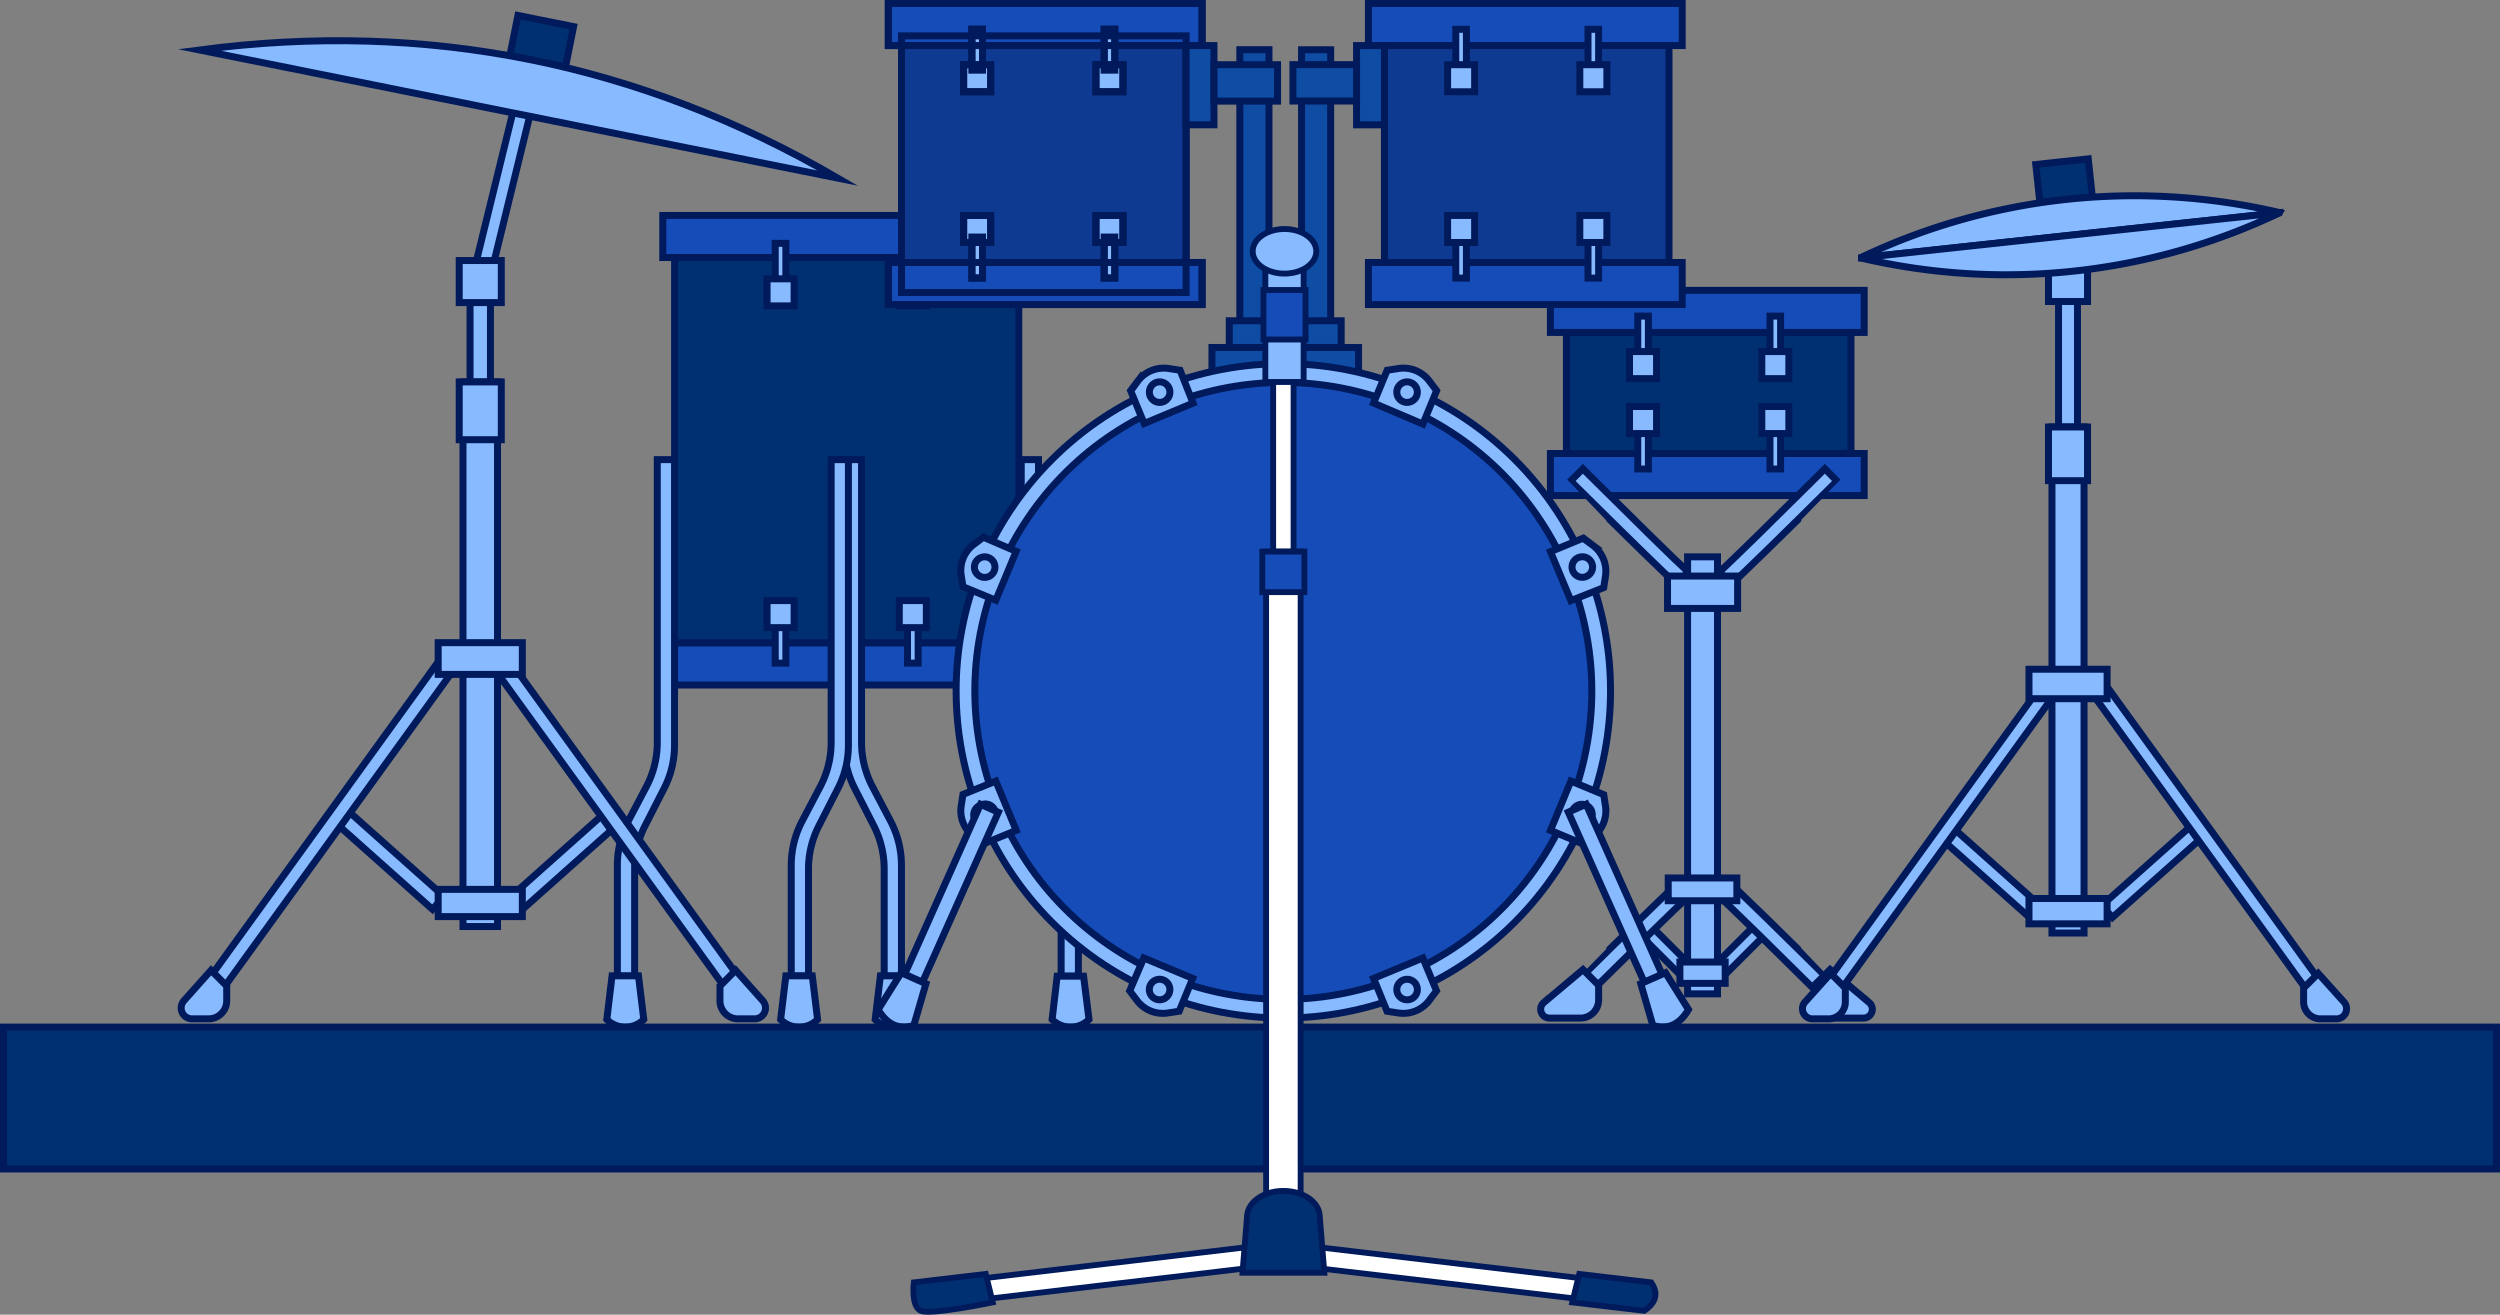 <svg id="OBJECTS"
  xmlns="http://www.w3.org/2000/svg" viewBox="0 0 357.73 188.12">
  <rect x="0" y="0" width="357.73" height="188.12" fill="#808080" stroke="none"/>
  <defs>
    <style>.cls-1,.cls-9{fill:#003072;}.cls-1,.cls-10,.cls-11,.cls-2,.cls-3,.cls-4,.cls-5,.cls-7,.cls-8,.cls-9{stroke:#001a5b;stroke-miterlimit:10;}.cls-10,.cls-2{fill:#164cb8;}.cls-11,.cls-3{fill:#88baff;}.cls-4,.cls-6{fill:#0f4ca4;}.cls-5{fill:#0f3a92;}.cls-7{fill:none;}.cls-8{fill:#fff;}.cls-10,.cls-11,.cls-8,.cls-9{stroke-width:0.84px;}</style>
  </defs>
  <g id="Band">
    <g id="Hihat_Group" data-name="Hihat Group">
      <g id="Hihat">
        <rect class="cls-1" x="289.1" y="214.5" width="40.72" height="23.01" transform="translate(553.96 283.69) rotate(180)"/>
        <rect class="cls-2" x="286.81" y="209.87" width="44.9" height="6.02" transform="translate(553.56 257.44) rotate(180)"/>
        <rect class="cls-2" x="286.81" y="233.22" width="44.9" height="6.02" transform="translate(553.56 304.13) rotate(180)"/>
        <rect class="cls-3" x="318.23" y="213.55" width="1.52" height="5.86" transform="translate(573.02 264.64) rotate(180)"/>
        <rect class="cls-3" x="317.05" y="218.63" width="3.87" height="3.87" transform="translate(573.02 272.81) rotate(180)"/>
        <rect class="cls-3" x="299.3" y="213.55" width="1.52" height="5.86" transform="translate(535.17 264.64) rotate(180)"/>
        <rect class="cls-3" x="298.13" y="218.63" width="3.87" height="3.87" transform="translate(535.17 272.81) rotate(180)"/>
        <rect class="cls-3" x="318.23" y="229.58" width="1.52" height="5.86" transform="translate(573.02 296.69) rotate(180)"/>
        <rect class="cls-3" x="317.05" y="226.49" width="3.87" height="3.87" transform="translate(573.02 288.53) rotate(180)"/>
        <rect class="cls-3" x="299.3" y="229.58" width="1.52" height="5.86" transform="translate(535.17 296.69) rotate(180)"/>
        <rect class="cls-3" x="298.13" y="226.49" width="3.87" height="3.87" transform="translate(535.17 288.53) rotate(180)"/>
      </g>
      <rect class="cls-3" x="302.2" y="298.9" width="2.01" height="10.63" transform="translate(-191.26 135.2) rotate(-45)"/>
      <rect class="cls-3" x="312.94" y="298.9" width="2.01" height="10.63" transform="translate(255.87 573.01) rotate(-135)"/>
      <path class="cls-3" d="M304.91,294.8c-.26.22-.66.6-1.21,1.12-3.77,3.59-14,13.72-14,13.73l1.74,1.75,2.11-2.1c1.91-1.89,4.83-4.78,7.43-7.33,1.3-1.27,2.52-2.47,3.5-3.41s1.73-1.65,2-1.89l-1.61-1.87Z" transform="translate(-64.95 -168.32)"/>
      <path class="cls-3" d="M312.6,252c.26-.23.67-.6,1.21-1.12,3.78-3.59,14-13.72,14-13.73l-1.74-1.75-2.11,2.09-7.43,7.34c-1.31,1.27-2.53,2.47-3.51,3.41s-1.72,1.65-2,1.89L312.6,252Z" transform="translate(-64.95 -168.32)"/>
      <path class="cls-3" d="M304.91,252c-.26-.23-.66-.6-1.21-1.12-3.77-3.59-14-13.72-14-13.73l1.74-1.75,2.11,2.09c1.91,1.9,4.83,4.78,7.43,7.34,1.3,1.27,2.52,2.47,3.5,3.41s1.73,1.65,2,1.89L304.91,252Z" transform="translate(-64.95 -168.32)"/>
      <path class="cls-3" d="M312.6,294.8c.26.22.67.6,1.21,1.12,3.78,3.59,14,13.72,14,13.73l-1.74,1.75-2.11-2.1c-1.92-1.89-4.83-4.78-7.43-7.33-1.31-1.27-2.53-2.47-3.51-3.41s-1.72-1.65-2-1.89l1.61-1.87Z" transform="translate(-64.95 -168.32)"/>
      <rect class="cls-3" x="241.48" y="79.68" width="4.28" height="62.53"/>
      <rect class="cls-3" x="238.61" y="82.43" width="10.03" height="4.63"/>
      <path class="cls-3" d="M286.65,314h4.46a2.6,2.6,0,0,0,2.59-2.6V309.3l-2.24-2.24-5.62,4.73A1.26,1.26,0,0,0,286.65,314Z" transform="translate(-64.95 -168.32)"/>
      <path class="cls-3" d="M331.63,314h-4.46a2.6,2.6,0,0,1-2.6-2.6V309.3l2.25-2.24,5.61,4.73A1.26,1.26,0,0,1,331.63,314Z" transform="translate(-64.95 -168.32)"/>
      <rect class="cls-3" x="238.71" y="125.63" width="9.82" height="3.26"/>
      <rect class="cls-3" x="240.38" y="137.66" width="6.48" height="3.05"/>
    </g>
    <g id="BoomGroup">
      <g id="Boom">
        <rect class="cls-1" x="96.53" y="36.85" width="49.25" height="55.15"/>
        <rect class="cls-2" x="94.84" y="30.83" width="52.64" height="6.02"/>
        <rect class="cls-2" x="94.84" y="92" width="52.64" height="6.02"/>
        <rect class="cls-3" x="110.93" y="34.82" width="1.52" height="5.86"/>
        <rect class="cls-3" x="109.76" y="39.9" width="3.87" height="3.87"/>
        <rect class="cls-3" x="129.86" y="34.82" width="1.52" height="5.86"/>
        <rect class="cls-3" x="128.68" y="39.9" width="3.87" height="3.87"/>
        <rect class="cls-3" x="110.93" y="89.03" width="1.52" height="5.86"/>
        <rect class="cls-3" x="109.76" y="85.94" width="3.87" height="3.87"/>
        <rect class="cls-3" x="129.86" y="89.03" width="1.52" height="5.86"/>
        <rect class="cls-3" x="128.68" y="85.94" width="3.87" height="3.87"/>
      </g>
      <path class="cls-3" d="M188.23,234.09h0v40.48a13.61,13.61,0,0,0,1.56,6.31l2.59,4.93a13.53,13.53,0,0,1,1.56,6.32V308h-2.47V292.66a13.54,13.54,0,0,0-1.49-6.18l-2.73-5.35a13.54,13.54,0,0,1-1.49-6.18V234.09Z" transform="translate(-64.95 -168.32)"/>
      <path class="cls-3" d="M190.18,314.2a3.73,3.73,0,0,0,5.28,0l-.75-6.25h-3.78Z" transform="translate(-64.95 -168.32)"/>
      <path class="cls-3" d="M159,234.09h0v40.48a13.49,13.49,0,0,1-1.56,6.31l-2.59,4.93a13.65,13.65,0,0,0-1.56,6.32V308h2.47V292.66a13.54,13.54,0,0,1,1.49-6.18l2.73-5.35a13.54,13.54,0,0,0,1.49-6.18V234.09Z" transform="translate(-64.95 -168.32)"/>
      <path class="cls-3" d="M157.07,314.2a3.74,3.74,0,0,1-5.29,0l.75-6.25h3.78Z" transform="translate(-64.95 -168.32)"/>
      <path class="cls-3" d="M213.55,234.09h0v40.48a13.61,13.61,0,0,0,1.56,6.31l2.59,4.93a13.65,13.65,0,0,1,1.56,6.32V308h-2.47V292.66a13.54,13.54,0,0,0-1.49-6.18l-2.73-5.35a13.54,13.54,0,0,1-1.49-6.18V234.09Z" transform="translate(-64.95 -168.32)"/>
      <path class="cls-3" d="M215.5,314.2a3.73,3.73,0,0,0,5.28,0L220,308h-3.78Z" transform="translate(-64.95 -168.32)"/>
      <path class="cls-3" d="M183.88,234.09h0v40.48a13.49,13.49,0,0,1-1.56,6.31l-2.59,4.93a13.65,13.65,0,0,0-1.56,6.32V308h2.47V292.66a13.54,13.54,0,0,1,1.49-6.18l2.73-5.35a13.54,13.54,0,0,0,1.49-6.18V234.09Z" transform="translate(-64.95 -168.32)"/>
      <path class="cls-3" d="M181.94,314.2a3.74,3.74,0,0,1-5.29,0l.75-6.25h3.78Z" transform="translate(-64.95 -168.32)"/>
    </g>
    <g id="RideGroup">
      <rect class="cls-3" x="359.52" y="208.37" width="2.71" height="58.62" transform="translate(656.79 307.04) rotate(180)"/>
      <rect class="cls-3" x="364.22" y="291.68" width="17.67" height="2.29" transform="translate(-165.22 154.24) rotate(-41.72)"/>
      <rect class="cls-3" x="348.3" y="283.99" width="2.29" height="17.67" transform="translate(-166.63 190.43) rotate(-48.28)"/>
      <rect class="cls-3" x="379.51" y="261.05" width="2.29" height="54.32" transform="translate(-161.63 109.44) rotate(-35.88)"/>
      <rect class="cls-3" x="315.51" y="287.06" width="54.32" height="2.29" transform="translate(-156.63 228.64) rotate(-54.12)"/>
      <rect class="cls-3" x="358.58" y="229.41" width="4.59" height="72.42" transform="translate(656.79 362.92) rotate(180)"/>
      <rect class="cls-3" x="355.28" y="264.09" width="11.18" height="4.22" transform="translate(656.79 364.07) rotate(180)"/>
      <rect class="cls-3" x="355.28" y="296.9" width="11.18" height="3.62" transform="translate(656.79 429.09) rotate(180)"/>
      <path class="cls-3" d="M324.4,314.11h2.19A2.41,2.41,0,0,0,329,311.7v-2l-2.09-2.09-3.59,4A1.45,1.45,0,0,0,324.4,314.11Z" transform="translate(-64.95 -168.32)"/>
      <path class="cls-3" d="M399.18,314.11H397a2.42,2.42,0,0,1-2.42-2.41v-2l2.09-2.09,3.6,4A1.45,1.45,0,0,1,399.18,314.11Z" transform="translate(-64.95 -168.32)"/>
      <rect class="cls-3" x="358.08" y="229.41" width="5.59" height="7.68" transform="translate(656.79 298.19) rotate(180)"/>
      <rect class="cls-3" x="358.08" y="205.88" width="5.59" height="5.59" transform="translate(656.79 249.02) rotate(180)"/>
      <g id="Ride">
        <rect class="cls-1" x="356.55" y="191.42" width="7.55" height="5.45" transform="translate(674.4 180.27) rotate(173.85)"/>
        <path class="cls-3" d="M391.1,198.73a91,91,0,0,0-59.78,6.4v.07l59.76-6.44Z" transform="translate(-64.95 -168.32)"/>
        <path class="cls-3" d="M391.08,198.76l-59.76,6.44v.06a91,91,0,0,0,59.75-6.45Z" transform="translate(-64.95 -168.32)"/>
      </g>
    </g>
    <g id="Clap">
      <g id="_Group_" data-name="&lt;Group&gt;">
        <rect id="Tink" class="cls-4" x="251.2" y="175.43" width="4.17" height="40.45" transform="translate(441.61 223) rotate(180)"/>
        <g id="Tom">
          <rect class="cls-5" x="263.06" y="173.45" width="40.72" height="36.72" transform="translate(501.88 215.3) rotate(180)"/>
          <rect class="cls-2" x="260.77" y="168.82" width="44.9" height="6.02" transform="translate(501.48 175.34) rotate(180)"/>
          <rect class="cls-2" x="260.77" y="205.88" width="44.9" height="6.02" transform="translate(501.48 249.46) rotate(180)"/>
          <rect class="cls-3" x="292.19" y="172.5" width="1.52" height="5.86" transform="translate(520.94 182.55) rotate(180)"/>
          <rect class="cls-3" x="291.01" y="177.58" width="3.87" height="3.87" transform="translate(520.94 190.71) rotate(180)"/>
          <rect class="cls-3" x="273.26" y="172.5" width="1.52" height="5.86" transform="translate(483.09 182.55) rotate(180)"/>
          <rect class="cls-3" x="272.08" y="177.58" width="3.87" height="3.87" transform="translate(483.09 190.71) rotate(180)"/>
          <rect class="cls-3" x="292.19" y="202.24" width="1.52" height="5.86" transform="translate(520.94 242.03) rotate(180)"/>
          <rect class="cls-3" x="291.01" y="199.16" width="3.87" height="3.87" transform="translate(520.94 233.86) rotate(180)"/>
          <rect class="cls-3" x="273.26" y="202.24" width="1.52" height="5.86" transform="translate(483.09 242.03) rotate(180)"/>
          <rect class="cls-3" x="272.08" y="199.16" width="3.87" height="3.87" transform="translate(483.09 233.86) rotate(180)"/>
        </g>
        <rect class="cls-4" x="259.07" y="174.84" width="3.99" height="11.34" transform="translate(457.17 192.7) rotate(180)"/>
        <rect class="cls-4" x="249.97" y="177.58" width="9.1" height="5.21" transform="translate(444.08 192.04) rotate(180)"/>
      </g>
      <g id="_Group_2" data-name="&lt;Group&gt;">
        <rect id="Tink-2" data-name="Tink" class="cls-4" x="177.41" y="7.11" width="4.17" height="40.45"/>
        <g id="Snare">
          <rect class="cls-6" x="129" y="5.13" width="40.72" height="36.72"/>
          <rect class="cls-6" x="127.11" y="0.5" width="44.9" height="6.02"/>
          <rect class="cls-6" x="127.11" y="37.56" width="44.9" height="6.02"/>
          <rect class="cls-6" x="139.07" y="4.18" width="1.52" height="5.86"/>
          <rect class="cls-6" x="137.89" y="9.26" width="3.87" height="3.87"/>
          <rect class="cls-6" x="158" y="4.18" width="1.52" height="5.86"/>
          <rect class="cls-6" x="156.82" y="9.26" width="3.87" height="3.87"/>
          <rect class="cls-6" x="139.07" y="33.92" width="1.52" height="5.86"/>
          <rect class="cls-6" x="137.89" y="30.83" width="3.87" height="3.87"/>
          <rect class="cls-6" x="158" y="33.92" width="1.52" height="5.86"/>
          <rect class="cls-6" x="156.82" y="30.83" width="3.87" height="3.87"/>
          <rect class="cls-5" x="129" y="5.13" width="40.72" height="36.72"/>
          <rect class="cls-2" x="127.11" y="0.5" width="44.9" height="6.02"/>
          <rect class="cls-2" x="127.11" y="37.56" width="44.9" height="6.02"/>
          <rect class="cls-3" x="139.07" y="4.18" width="1.52" height="5.86"/>
          <rect class="cls-3" x="137.89" y="9.26" width="3.87" height="3.87"/>
          <rect class="cls-3" x="158" y="4.18" width="1.52" height="5.86"/>
          <rect class="cls-3" x="156.82" y="9.26" width="3.87" height="3.87"/>
          <rect class="cls-3" x="139.07" y="33.92" width="1.52" height="5.86"/>
          <rect class="cls-3" x="137.89" y="30.83" width="3.87" height="3.87"/>
          <rect class="cls-3" x="158" y="33.92" width="1.52" height="5.86"/>
          <rect class="cls-3" x="156.82" y="30.83" width="3.87" height="3.87"/>
          <rect class="cls-7" x="129" y="5.13" width="40.72" height="36.72"/>
          <rect class="cls-7" x="127.11" y="0.5" width="44.9" height="6.02"/>
          <rect class="cls-7" x="127.11" y="37.56" width="44.9" height="6.02"/>
          <rect class="cls-7" x="139.07" y="4.18" width="1.52" height="5.86"/>
          <rect class="cls-7" x="137.89" y="9.26" width="3.87" height="3.87"/>
          <rect class="cls-7" x="158" y="4.18" width="1.52" height="5.86"/>
          <rect class="cls-7" x="156.82" y="9.26" width="3.87" height="3.87"/>
          <rect class="cls-7" x="139.07" y="33.92" width="1.52" height="5.86"/>
          <rect class="cls-7" x="137.89" y="30.83" width="3.87" height="3.87"/>
          <rect class="cls-7" x="158" y="33.92" width="1.52" height="5.86"/>
          <rect class="cls-7" x="156.82" y="30.83" width="3.87" height="3.87"/>
        </g>
        <rect class="cls-4" x="169.72" y="6.52" width="3.99" height="11.34"/>
        <rect class="cls-4" x="173.71" y="9.26" width="9.1" height="5.21"/>
      </g>
      <rect class="cls-4" x="175.9" y="45.9" width="7.17" height="3.82"/>
      <rect class="cls-4" x="184.74" y="45.9" width="7.17" height="3.82"/>
      <rect class="cls-4" x="173.42" y="49.72" width="20.98" height="4.51"/>
    </g>
    <g id="Kick">
      <circle class="cls-3" cx="248.59" cy="267.18" r="46.82" transform="translate(-181.07 85.71) rotate(-45)"/>
      <circle class="cls-2" cx="248.59" cy="267.18" r="44.13" transform="translate(-142.41 -65.08) rotate(-20.37)"/>
      <path class="cls-3" d="M261.5,308.32l7.05-2.92,1.95,4.7-1,1.32a4.64,4.64,0,0,1-4.45,1.85l-1.63-.25Z" transform="translate(-64.95 -168.32)"/>
      <path class="cls-3" d="M267.65,309.35a1.47,1.47,0,1,1-1.92-.79A1.47,1.47,0,0,1,267.65,309.35Z" transform="translate(-64.95 -168.32)"/>
      <path class="cls-3" d="M235.67,226l-7,2.92-1.94-4.7,1-1.32a4.64,4.64,0,0,1,4.45-1.85l1.63.25Z" transform="translate(-64.95 -168.32)"/>
      <path class="cls-3" d="M229.53,225a1.47,1.47,0,1,1,1.92.79A1.47,1.47,0,0,1,229.53,225Z" transform="translate(-64.95 -168.32)"/>
      <path class="cls-3" d="M210.36,247.21l-2.92,7-4.7-1.94-.25-1.63a4.64,4.64,0,0,1,1.85-4.45l1.32-1Z" transform="translate(-64.95 -168.32)"/>
      <path class="cls-3" d="M205.29,250.83a1.47,1.47,0,1,1,1.92-.8A1.47,1.47,0,0,1,205.29,250.83Z" transform="translate(-64.95 -168.32)"/>
      <path class="cls-3" d="M207.44,280.09l2.92,7.05-4.7,1.94-1.32-1a4.64,4.64,0,0,1-1.85-4.45l.25-1.63Z" transform="translate(-64.95 -168.32)"/>
      <path class="cls-3" d="M206.41,286.23a1.47,1.47,0,1,1-1.12-2.71,1.47,1.47,0,1,1,1.12,2.71Z" transform="translate(-64.95 -168.32)"/>
      <path class="cls-3" d="M228.62,305.4l7,2.92-1.94,4.7-1.63.25a4.64,4.64,0,0,1-4.45-1.85l-1-1.32Z" transform="translate(-64.95 -168.32)"/>
      <path class="cls-3" d="M232.24,310.47a1.47,1.47,0,1,1-.79-1.91A1.47,1.47,0,0,1,232.24,310.47Z" transform="translate(-64.95 -168.32)"/>
      <path class="cls-3" d="M286.81,287.14l2.92-7.05,4.7,1.94.25,1.63a4.64,4.64,0,0,1-1.85,4.45l-1.32,1Z" transform="translate(-64.95 -168.32)"/>
      <path class="cls-3" d="M291.89,283.52a1.48,1.48,0,0,1,.79,1.92,1.47,1.47,0,1,1-.79-1.92Z" transform="translate(-64.95 -168.32)"/>
      <path class="cls-3" d="M289.73,254.26l-2.92-7,4.7-1.94,1.32,1a4.64,4.64,0,0,1,1.85,4.45l-.25,1.63Z" transform="translate(-64.95 -168.32)"/>
      <path class="cls-3" d="M290.76,248.12A1.47,1.47,0,1,1,290,250,1.47,1.47,0,0,1,290.76,248.12Z" transform="translate(-64.95 -168.32)"/>
      <path class="cls-3" d="M268.55,229,261.5,226l1.94-4.7,1.63-.25a4.64,4.64,0,0,1,4.45,1.85l1,1.32Z" transform="translate(-64.95 -168.32)"/>
      <path class="cls-3" d="M264.93,223.88a1.47,1.47,0,1,1,.8,1.91A1.47,1.47,0,0,1,264.93,223.88Z" transform="translate(-64.95 -168.32)"/>
    </g>
    <rect class="cls-3" x="199.22" y="282.72" width="2.79" height="28.99" transform="translate(73.66 -224.29) rotate(24.06)"/>
    <path class="cls-3" d="M195.71,315.05c-2,.63-3.77,0-5.1-2.27l3.3-5.27,3.53,1.57Z" transform="translate(-64.95 -168.32)"/>
    <rect class="cls-3" x="295.16" y="282.72" width="2.79" height="28.99" transform="translate(623.56 279.37) rotate(155.94)"/>
    <path class="cls-3" d="M301.46,315.05c2,.63,3.77,0,5.1-2.27l-3.3-5.27-3.53,1.57Z" transform="translate(-64.95 -168.32)"/>
    <g id="OpenhatGroup">
      <rect class="cls-3" x="124.05" y="195.11" width="25.26" height="2.47" transform="translate(-151.52 113.99) rotate(-76.22)"/>
      <rect class="cls-3" x="67.26" y="39.96" width="2.92" height="55.12"/>
      <rect class="cls-3" x="119.32" y="281.7" width="2.47" height="19.02" transform="translate(-241.98 19.05) rotate(-48.28)"/>
      <rect class="cls-3" x="136.45" y="289.97" width="19.02" height="2.47" transform="translate(-221.74 2.69) rotate(-41.72)"/>
      <rect class="cls-3" x="83.15" y="285" width="58.45" height="2.47" transform="translate(-250.36 41.22) rotate(-54.12)"/>
      <rect class="cls-3" x="152.02" y="257.01" width="2.47" height="58.45" transform="translate(-203.62 -24.2) rotate(-35.88)"/>
      <rect class="cls-3" x="66.25" y="54.65" width="4.94" height="77.93"/>
      <rect class="cls-3" x="62.7" y="91.96" width="12.04" height="4.54"/>
      <rect class="cls-3" x="62.7" y="127.26" width="12.04" height="3.9"/>
      <path class="cls-3" d="M172.92,314.11h-2.36a2.59,2.59,0,0,1-2.59-2.6v-2.1l2.24-2.25,3.87,4.34A1.56,1.56,0,0,1,172.92,314.11Z" transform="translate(-64.95 -168.32)"/>
      <path class="cls-3" d="M92.44,314.11H94.8a2.59,2.59,0,0,0,2.59-2.6v-2.1l-2.24-2.25-3.87,4.34A1.56,1.56,0,0,0,92.44,314.11Z" transform="translate(-64.95 -168.32)"/>
      <g id="Openhat">
        <rect class="cls-1" x="138.42" y="171.27" width="8.12" height="5.86" transform="translate(-27.86 -192.97) rotate(11.36)"/>
        <path class="cls-3" d="M93.48,175.47q48.83-6.43,91.36,18.34Z" transform="translate(-64.95 -168.32)"/>
      </g>
      <rect class="cls-3" x="65.71" y="54.65" width="6.02" height="8.27"/>
      <rect class="cls-3" x="65.71" y="37.28" width="6.02" height="6.02"/>
    </g>
    <rect class="cls-1" x="0.5" y="146.97" width="356.73" height="20.3"/>
  </g>
  <g id="Stand">
    <polygon class="cls-8" points="135.35 186.56 180.63 181.21 179.93 178.28 134.64 183.63 135.35 186.56"/>
    <path class="cls-9" d="M207,354.68s-8.85,1.84-10.29,1.21-1-4.07-1-4.07L206,350.61Z" transform="translate(-64.95 -168.32)"/>
    <polygon class="cls-8" points="231.68 186.56 186.4 181.21 187.1 178.28 232.39 183.63 231.68 186.56"/>
    <path class="cls-9" d="M289.93,354.68l10.3,1.21c1.83-1.24,2-2.6,1-4.07l-10.3-1.21Z" transform="translate(-64.95 -168.32)"/>
    <rect class="cls-8" x="247.14" y="214.64" width="2.92" height="105.35" transform="translate(432.24 366.31) rotate(180)"/>
    <rect class="cls-8" x="246.13" y="247.25" width="4.94" height="99.06" transform="translate(432.24 425.24) rotate(180)"/>
    <rect class="cls-10" x="245.59" y="247.25" width="6.02" height="5.8" transform="translate(432.24 331.98) rotate(180)"/>
    <path class="cls-9" d="M248.6,338.73h0c-2.76,0-5,1.51-5.19,3.43l-.67,8.28h11.71l-.67-8.28C253.62,340.24,251.35,338.73,248.6,338.73Z" transform="translate(-64.95 -168.32)"/>
    <rect class="cls-11" x="181.06" y="38.03" width="5.48" height="16.63"/>
    <rect class="cls-10" x="245.75" y="209.83" width="6.02" height="7.08" transform="translate(432.56 258.41) rotate(180)"/>
    <ellipse class="cls-11" cx="183.8" cy="35.96" rx="4.55" ry="3.19"/>
  </g>
</svg>